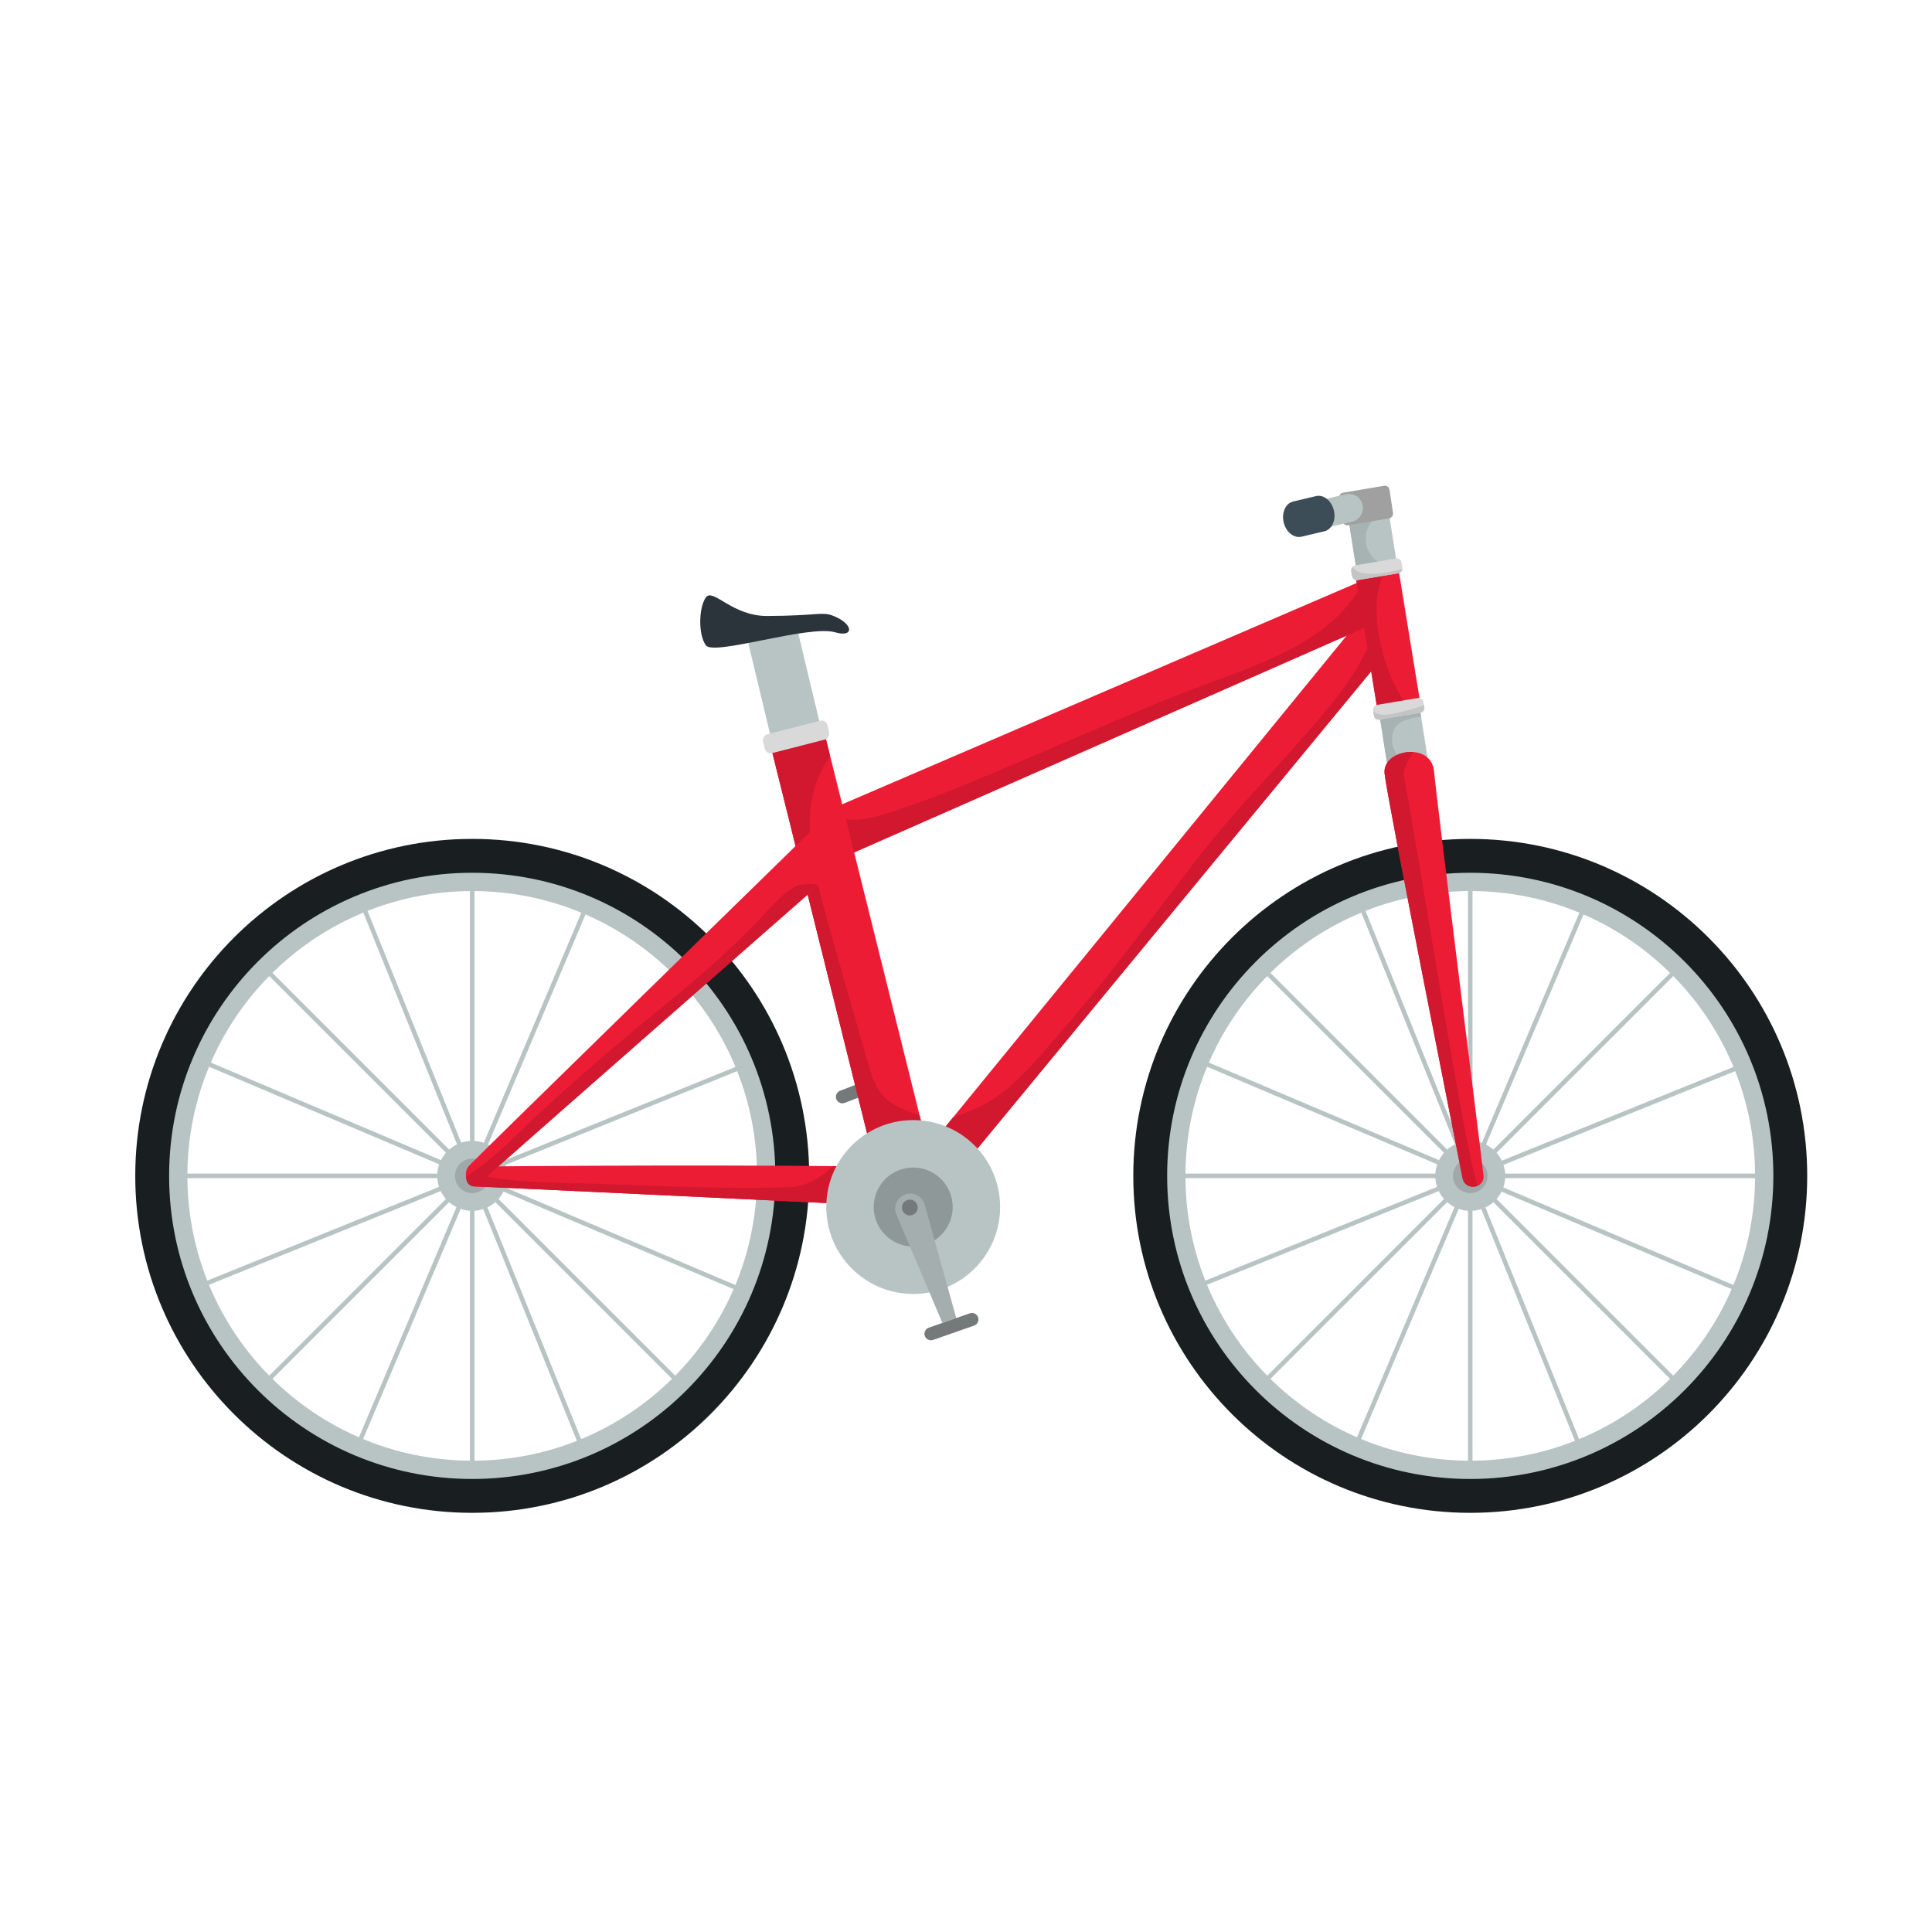 <?xml version="1.0" encoding="UTF-8" standalone="no"?>
<!-- Created with Inkscape (http://www.inkscape.org/) -->

<svg
   version="1.1"
   id="svg1"
   width="2829.333"
   height="2829.333"
   viewBox="0 0 2829.333 2829.333"
   sodipodi:docname="2027_U1RVRElPIFBDIDE4MDYtMTI.eps"
   xmlns:inkscape="http://www.inkscape.org/namespaces/inkscape"
   xmlns:sodipodi="http://sodipodi.sourceforge.net/DTD/sodipodi-0.dtd"
   xmlns="http://www.w3.org/2000/svg"
   xmlns:svg="http://www.w3.org/2000/svg">
  <defs
     id="defs1" />
  <sodipodi:namedview
     id="namedview1"
     pagecolor="#ffffff"
     bordercolor="#000000"
     borderopacity="0.25"
     inkscape:showpageshadow="2"
     inkscape:pageopacity="0.0"
     inkscape:pagecheckerboard="0"
     inkscape:deskcolor="#d1d1d1">
    <inkscape:page
       x="0"
       y="0"
       inkscape:label="1"
       id="page1"
       width="2829.333"
       height="2829.333"
       margin="0"
       bleed="0" />
  </sodipodi:namedview>
  <g
     id="g1"
     inkscape:groupmode="layer"
     inkscape:label="1">
    <g
       id="group-R5">
      <path
         id="path2"
         d="m 9448.99,9186.2 150.84,58.2 547.87,-1187.3 c 33,-85.3 -9.7,-181.1 -95.1,-214.1 -85.38,-33 -181.34,9.7 -214.25,95.1 l -389.36,1248.1"
         style="fill:#a4aeae;fill-opacity:1;fill-rule:nonzero;stroke:none"
         transform="matrix(0.133,0,0,-0.133,0,2829.333)" />
      <path
         id="path3"
         d="m 9916.52,7954.3 c -17.32,44.9 5.09,95.3 49.96,112.5 44.82,17.3 95.12,-5.1 112.42,-49.9 17.3,-44.9 -5.1,-95.2 -49.9,-112.6 -44.88,-17.1 -95.21,5.3 -112.48,50"
         style="fill:#747a7a;fill-opacity:1;fill-rule:nonzero;stroke:none"
         transform="matrix(0.133,0,0,-0.133,0,2829.333)" />
      <path
         id="path4"
         d="m 9208.68,9170.5 c -14.17,36.7 4.22,78 41.08,92.3 l 446.64,171.8 c 36.78,14.1 78.22,-4.1 92.38,-41 14.18,-36.8 -4.25,-78.1 -41.06,-92.4 l -446.64,-171.9 c -36.8,-14.2 -78.17,4.1 -92.4,41.2"
         style="fill:#747a7a;fill-opacity:1;fill-rule:nonzero;stroke:none"
         transform="matrix(0.133,0,0,-0.133,0,2829.333)" />
      <path
         id="path5"
         d="m 10221,7969.8 -252.81,355.9 5101.91,6245.1 135.6,-558.9 L 10221,7969.8"
         style="fill:#ed1c35;fill-opacity:1;fill-rule:nonzero;stroke:none"
         transform="matrix(0.133,0,0,-0.133,0,2829.333)" />
      <path
         id="path6"
         d="M 14639.8,13495.9 C 14180.9,12936 13662.5,12432.2 13216,11860 c -495.5,-634.6 -962.6,-1294.5 -1493.5,-1900.7 -217.3,-248.1 -436.7,-526.2 -700.5,-727.2 -173.6,-132.5 -348.5,-195 -530.2,-265.4 l -523.61,-641 252.81,-355.9 4984.7,6042.1 -73.9,304.4 c -106.3,-306.3 -308.7,-596.7 -492,-820.4"
         style="fill:#d1182e;fill-opacity:1;fill-rule:nonzero;stroke:none"
         transform="matrix(0.133,0,0,-0.133,0,2829.333)" />
      <path
         id="path7"
         d="m 15160,14420.8 -5925.18,-2608.5 -38.02,571.8 5812.4,2500.2 150.8,-463.5"
         style="fill:#ed1c35;fill-opacity:1;fill-rule:nonzero;stroke:none"
         transform="matrix(0.133,0,0,-0.133,0,2829.333)" />
      <path
         id="path8"
         d="m 15013.7,14870.3 c -378.2,-745.8 -1376.6,-972.8 -2140.7,-1286.6 -690.8,-283.7 -1373.4,-586.2 -2062.3,-874 -342.3,-142.9 -689.9,-280.2 -1043.55,-392.4 -209.5,-66.5 -372.52,-97.9 -563.23,-40.4 l 30.9,-464.6 5925.18,2608.5 -146.3,449.5"
         style="fill:#d1182e;fill-opacity:1;fill-rule:nonzero;stroke:none"
         transform="matrix(0.133,0,0,-0.133,0,2829.333)" />
      <path
         id="path9"
         d="m 9401.86,11745.3 -542.57,-139.3 -626.79,2615.7 542.55,139.4 626.81,-2615.8"
         style="fill:#b8c4c3;fill-opacity:1;fill-rule:nonzero;stroke:none"
         transform="matrix(0.133,0,0,-0.133,0,2829.333)" />
      <path
         id="path10"
         d="m 16164.1,5148.5 h 49.699 v 6354.51 h -49.699 z"
         style="fill:#b8c4c3;fill-opacity:1;fill-rule:nonzero;stroke:none"
         transform="matrix(0.133,0,0,-0.133,0,2829.333)" />
      <path
         id="path11"
         d="m 18418,10589.9 -4493.4,-4493.3 35.2,-35.1 4493.3,4493.2"
         style="fill:#b8c4c3;fill-opacity:1;fill-rule:nonzero;stroke:none"
         transform="matrix(0.133,0,0,-0.133,0,2829.333)" />
      <path
         id="path12"
         d="m 17406.3,11260.5 -2480.6,-5850.2 45.7,-19.4 2480.7,5850.2"
         style="fill:#b8c4c3;fill-opacity:1;fill-rule:nonzero;stroke:none"
         transform="matrix(0.133,0,0,-0.133,0,2829.333)" />
      <path
         id="path13"
         d="m 17403.3,5389.6 -2382.7,5890.8 -46.1,-18.6 2382.7,-5890.9"
         style="fill:#b8c4c3;fill-opacity:1;fill-rule:nonzero;stroke:none"
         transform="matrix(0.133,0,0,-0.133,0,2829.333)" />
      <path
         id="path14"
         d="m 18453.1,6096.6 -4493.3,4493.3 -35.2,-35.2 4493.4,-4493.2"
         style="fill:#b8c4c3;fill-opacity:1;fill-rule:nonzero;stroke:none"
         transform="matrix(0.133,0,0,-0.133,0,2829.333)" />
      <path
         id="path15"
         d="m 19125,9540.1 -5890.9,-2382.7 18.7,-46.1 5890.9,2382.7"
         style="fill:#b8c4c3;fill-opacity:1;fill-rule:nonzero;stroke:none"
         transform="matrix(0.133,0,0,-0.133,0,2829.333)" />
      <path
         id="path16"
         d="m 19123.7,7108.3 -5850.3,2480.6 -19.4,-45.8 5850.3,-2480.6"
         style="fill:#b8c4c3;fill-opacity:1;fill-rule:nonzero;stroke:none"
         transform="matrix(0.133,0,0,-0.133,0,2829.333)" />
      <path
         id="path17"
         d="m 16188.9,5189.5 c -1732.1,0 -3136.1,1404.2 -3136.1,3136.2 0,1732.1 1404,3136.2 3136.1,3136.2 1732.1,0 3136.1,-1404.1 3136.1,-3136.2 0,-1732 -1404,-3136.2 -3136.1,-3136.2 z m 0,6622.8 c -1925.6,0 -3486.6,-1561 -3486.6,-3486.6 0,-1925.5 1561,-3486.5 3486.6,-3486.5 1925.6,0 3486.6,1561 3486.6,3486.5 0,1925.6 -1561,3486.6 -3486.6,3486.6"
         style="fill:#b8c4c3;fill-opacity:1;fill-rule:nonzero;stroke:none"
         transform="matrix(0.133,0,0,-0.133,0,2829.333)" />
      <path
         id="path18"
         d="m 16188.9,4988.3 c -1843.2,0 -3337.4,1494.2 -3337.4,3337.4 0,1843.2 1494.2,3337.4 3337.4,3337.4 1843.3,0 3337.4,-1494.2 3337.4,-3337.4 0,-1843.2 -1494.1,-3337.4 -3337.4,-3337.4 z m 0,7047.8 c -2049.2,0 -3710.3,-1661.2 -3710.3,-3710.4 0,-2049.2 1661.1,-3710.3 3710.3,-3710.3 2049.2,0 3710.3,1661.1 3710.3,3710.3 0,2049.2 -1661.1,3710.4 -3710.3,3710.4"
         style="fill:#191f21;fill-opacity:1;fill-rule:nonzero;stroke:none"
         transform="matrix(0.133,0,0,-0.133,0,2829.333)" />
      <path
         id="path19"
         d="m 13011.6,8300.9 h 6354.5 v 49.703 h -6354.5 z"
         style="fill:#b8c4c3;fill-opacity:1;fill-rule:nonzero;stroke:none"
         transform="matrix(0.133,0,0,-0.133,0,2829.333)" />
      <path
         id="path20"
         d="m 16574.3,8325.7 c 0,-212.8 -172.6,-385.3 -385.4,-385.3 -212.8,0 -385.3,172.5 -385.3,385.3 0,212.8 172.5,385.4 385.3,385.4 212.8,0 385.4,-172.6 385.4,-385.4"
         style="fill:#b8c4c3;fill-opacity:1;fill-rule:nonzero;stroke:none"
         transform="matrix(0.133,0,0,-0.133,0,2829.333)" />
      <path
         id="path21"
         d="m 16379,8325.7 c 0,-104.9 -85,-190.2 -190.1,-190.2 -105,0 -190.1,85.3 -190.1,190.2 0,105 85.1,190.1 190.1,190.1 105.1,0 190.1,-85.1 190.1,-190.1"
         style="fill:#9fa9a9;fill-opacity:1;fill-rule:nonzero;stroke:none"
         transform="matrix(0.133,0,0,-0.133,0,2829.333)" />
      <path
         id="path22"
         d="m 15725.5,12888.2 -443.7,-75.7 -426.9,2699 443.6,75.6 427,-2698.9"
         style="fill:#b8c4c3;fill-opacity:1;fill-rule:nonzero;stroke:none"
         transform="matrix(0.133,0,0,-0.133,0,2829.333)" />
      <path
         id="path23"
         d="m 15466,12885 c -106.4,66.7 -159.4,189.4 -130.7,312.4 20.5,88.3 85.7,133.5 166.1,153.8 46,18.2 97.3,28.7 146.6,27.1 l -259.1,1637.4 c -110.7,-0.3 -221.2,48.8 -293.6,145.6 -63.5,85.1 -73.2,199.7 -34.7,297.7 14.8,37.6 39.2,69.8 66.9,98.9 l -272.6,-46.4 426.9,-2699 251.7,42.9 c -23.7,7.4 -46.6,16.6 -67.5,29.6"
         style="fill:#a7b2b2;fill-opacity:1;fill-rule:nonzero;stroke:none"
         transform="matrix(0.133,0,0,-0.133,0,2829.333)" />
      <path
         id="path24"
         d="m 15632.5,13571.5 -470.9,-80.5 -229.8,1410.3 470.9,80.5 229.8,-1410.3"
         style="fill:#ed1c35;fill-opacity:1;fill-rule:nonzero;stroke:none"
         transform="matrix(0.133,0,0,-0.133,0,2829.333)" />
      <path
         id="path25"
         d="m 15238.5,14953.8 -306.7,-52.5 229.8,-1410.3 306.5,52.4 c -240.4,336.7 -425.6,1029.8 -229.6,1410.4"
         style="fill:#d1182e;fill-opacity:1;fill-rule:nonzero;stroke:none"
         transform="matrix(0.133,0,0,-0.133,0,2829.333)" />
      <path
         id="path26"
         d="m 15441.3,15023.1 c 4.5,-29.4 -13.8,-56.7 -40.8,-61.4 l -456.3,-76.8 c -27,-4.5 -52.5,15.6 -56.9,44.9 l -8.6,56.3 c -4.5,29.3 13.9,56.7 40.8,61.3 l 456.3,76.8 c 27,4.6 52.6,-15.5 56.9,-44.8 l 8.6,-56.3"
         style="fill:#d9d9da;fill-opacity:1;fill-rule:nonzero;stroke:none"
         transform="matrix(0.133,0,0,-0.133,0,2829.333)" />
      <path
         id="path27"
         d="m 14892.3,15031 c -10.3,-11.7 -16.2,-27.7 -13.6,-44.9 l 8.6,-56.3 c 4.4,-29.3 29.9,-49.4 56.9,-44.9 l 456.3,76.8 c 22.2,3.8 37.7,23.3 40.3,46.4 -227.3,-60.3 -478.1,-90.8 -548.5,22.9"
         style="fill:#c4c4c5;fill-opacity:1;fill-rule:nonzero;stroke:none"
         transform="matrix(0.133,0,0,-0.133,0,2829.333)" />
      <path
         id="path28"
         d="m 15338.2,15627.3 c 4.4,-29.4 -13.9,-56.6 -40.9,-61.3 l -456.2,-76.8 c -27.1,-4.5 -52.6,15.6 -57,44.9 l -38.3,252.6 c -4.5,29.3 13.8,56.7 40.8,61.2 l 456.3,76.9 c 27,4.5 52.5,-15.5 57,-44.9 l 38.3,-252.6"
         style="fill:#a1a0a0;fill-opacity:1;fill-rule:nonzero;stroke:none"
         transform="matrix(0.133,0,0,-0.133,0,2829.333)" />
      <path
         id="path29"
         d="m 15682.5,13487.1 c 4.4,-29.4 -13.8,-56.8 -40.9,-61.4 l -456.2,-76.8 c -27,-4.5 -52.5,15.6 -57,45 l -8.5,56.2 c -4.5,29.3 13.8,56.8 40.8,61.3 l 456.3,76.8 c 27,4.6 52.5,-15.5 57,-44.9 l 8.5,-56.2"
         style="fill:#d9d9da;fill-opacity:1;fill-rule:nonzero;stroke:none"
         transform="matrix(0.133,0,0,-0.133,0,2829.333)" />
      <path
         id="path30"
         d="m 15518.9,13457.5 c -91.5,-22.8 -204.4,-59.6 -299.7,-53.9 -30.7,1.8 -67.7,15.7 -97.8,36.7 l 7,-46.4 c 4.5,-29.4 30,-49.5 57,-45 l 456.2,76.8 c 27.1,4.6 45.3,32 40.9,61.4 l -3.8,24.8 c -49.7,-24.9 -104.8,-40.6 -159.8,-54.4"
         style="fill:#c4c4c5;fill-opacity:1;fill-rule:nonzero;stroke:none"
         transform="matrix(0.133,0,0,-0.133,0,2829.333)" />
      <path
         id="path31"
         d="m 16335.2,8328.7 c 13.8,-143.4 -203.4,-173.3 -231.4,-26.1 -27.9,147.2 -833.1,4191.5 -858.4,4455.3 -25.4,263.8 515.4,352.3 544.9,22.3 29.5,-329.9 531.1,-4307.9 544.9,-4451.5"
         style="fill:#ed1c35;fill-opacity:1;fill-rule:nonzero;stroke:none"
         transform="matrix(0.133,0,0,-0.133,0,2829.333)" />
      <path
         id="path32"
         d="m 15462.1,12706.2 c -19.8,103.6 48.7,200.7 98,285.4 -155.4,11.6 -329.4,-81.3 -314.7,-233.7 25.3,-263.8 830.5,-4308.1 858.4,-4455.3 16.9,-89.1 103.1,-112.9 165.5,-86.1 -154.4,453.8 -636.8,3595.8 -807.2,4489.7"
         style="fill:#d1182e;fill-opacity:1;fill-rule:nonzero;stroke:none"
         transform="matrix(0.133,0,0,-0.133,0,2829.333)" />
      <path
         id="path33"
         d="m 5174.77,5148.5 h 49.711 v 6354.51 H 5174.77 Z"
         style="fill:#b8c4c3;fill-opacity:1;fill-rule:nonzero;stroke:none"
         transform="matrix(0.133,0,0,-0.133,0,2829.333)" />
      <path
         id="path34"
         d="m 7428.65,10589.9 -4493.28,-4493.3 35.18,-35.1 4493.28,4493.2"
         style="fill:#b8c4c3;fill-opacity:1;fill-rule:nonzero;stroke:none"
         transform="matrix(0.133,0,0,-0.133,0,2829.333)" />
      <path
         id="path35"
         d="m 6417.04,11260.5 -2480.66,-5850.2 45.78,-19.4 2480.65,5850.2"
         style="fill:#b8c4c3;fill-opacity:1;fill-rule:nonzero;stroke:none"
         transform="matrix(0.133,0,0,-0.133,0,2829.333)" />
      <path
         id="path36"
         d="m 6413.99,5389.6 -2382.62,5890.8 -46.1,-18.6 2382.63,-5890.9"
         style="fill:#b8c4c3;fill-opacity:1;fill-rule:nonzero;stroke:none"
         transform="matrix(0.133,0,0,-0.133,0,2829.333)" />
      <path
         id="path37"
         d="m 7463.83,6096.6 -4493.28,4493.3 -35.18,-35.2 4493.28,-4493.2"
         style="fill:#b8c4c3;fill-opacity:1;fill-rule:nonzero;stroke:none"
         transform="matrix(0.133,0,0,-0.133,0,2829.333)" />
      <path
         id="path38"
         d="M 8135.68,9540.1 2244.89,7157.4 2263.56,7111.3 8154.35,9494"
         style="fill:#b8c4c3;fill-opacity:1;fill-rule:nonzero;stroke:none"
         transform="matrix(0.133,0,0,-0.133,0,2829.333)" />
      <path
         id="path39"
         d="M 8134.46,7108.3 2284.17,9588.9 2264.76,9543.1 8115.08,7062.5"
         style="fill:#b8c4c3;fill-opacity:1;fill-rule:nonzero;stroke:none"
         transform="matrix(0.133,0,0,-0.133,0,2829.333)" />
      <path
         id="path40"
         d="m 5199.63,5189.5 c -1732.06,0 -3136.14,1404.2 -3136.14,3136.2 0,1732.1 1404.08,3136.2 3136.14,3136.2 1732.05,0 3136.18,-1404.1 3136.18,-3136.2 0,-1732 -1404.13,-3136.2 -3136.18,-3136.2 z m 0,6622.8 c -1925.61,0 -3486.59,-1561 -3486.59,-3486.6 0,-1925.5 1560.98,-3486.5 3486.59,-3486.5 1925.61,0 3486.62,1561 3486.62,3486.5 0,1925.6 -1561.01,3486.6 -3486.62,3486.6"
         style="fill:#b8c4c3;fill-opacity:1;fill-rule:nonzero;stroke:none"
         transform="matrix(0.133,0,0,-0.133,0,2829.333)" />
      <path
         id="path41"
         d="m 5199.63,4988.3 c -1843.22,0 -3337.43,1494.2 -3337.43,3337.4 0,1843.2 1494.21,3337.4 3337.43,3337.4 1843.2,0 3337.42,-1494.2 3337.42,-3337.4 0,-1843.2 -1494.22,-3337.4 -3337.42,-3337.4 z m 0,7047.8 c -2049.16,0 -3710.34,-1661.2 -3710.34,-3710.4 0,-2049.2 1661.18,-3710.3 3710.34,-3710.3 2049.2,0 3710.34,1661.1 3710.34,3710.3 0,2049.2 -1661.14,3710.4 -3710.34,3710.4"
         style="fill:#191f21;fill-opacity:1;fill-rule:nonzero;stroke:none"
         transform="matrix(0.133,0,0,-0.133,0,2829.333)" />
      <path
         id="path42"
         d="m 2022.42,8300.9 h 6354.41 v 49.703 H 2022.42 Z"
         style="fill:#b8c4c3;fill-opacity:1;fill-rule:nonzero;stroke:none"
         transform="matrix(0.133,0,0,-0.133,0,2829.333)" />
      <path
         id="path43"
         d="m 5584.97,8325.7 c 0,-212.8 -172.5,-385.3 -385.34,-385.3 -212.78,0 -385.35,172.5 -385.35,385.3 0,212.8 172.57,385.4 385.35,385.4 212.84,0 385.34,-172.6 385.34,-385.4"
         style="fill:#b8c4c3;fill-opacity:1;fill-rule:nonzero;stroke:none"
         transform="matrix(0.133,0,0,-0.133,0,2829.333)" />
      <path
         id="path44"
         d="m 5389.75,8325.7 c 0,-104.9 -85.12,-190.2 -190.12,-190.2 -105.01,0 -190.16,85.3 -190.16,190.2 0,105 85.15,190.1 190.16,190.1 105,0 190.12,-85.1 190.12,-190.1"
         style="fill:#9fa9a9;fill-opacity:1;fill-rule:nonzero;stroke:none"
         transform="matrix(0.133,0,0,-0.133,0,2829.333)" />
      <path
         id="path45"
         d="m 10055.2,8417.8 c -1543.83,40.9 -4667.07,12.5 -4792.28,10.6 -166.84,-2.5 -164.21,-217.7 -38.41,-219.2 100.14,-1.2 3455.72,-162.6 4818.29,-228.3 l 12.4,436.9"
         style="fill:#ed1c35;fill-opacity:1;fill-rule:nonzero;stroke:none"
         transform="matrix(0.133,0,0,-0.133,0,2829.333)" />
      <path
         id="path46"
         d="m 9168.86,8433 c -133.96,-131.9 -293.06,-226.6 -489.02,-232.4 -645.69,-19.1 -1311.24,8.5 -1957.34,33.1 -379.9,14.4 -773.4,8.2 -1151.3,52.1 -109.76,12.8 -247.94,24 -338.19,95.4 l -10.26,8.5 c -15.49,3.3 -31.18,6 -46.58,9.4 -72.27,-59.3 -49.23,-188.8 48.34,-189.9 100.14,-1.2 3455.72,-162.6 4818.29,-228.3 l 12.4,436.9 c -258.26,6.8 -561.06,11.8 -886.34,15.2"
         style="fill:#d1182e;fill-opacity:1;fill-rule:nonzero;stroke:none"
         transform="matrix(0.133,0,0,-0.133,0,2829.333)" />
      <path
         id="path47"
         d="m 10215.1,8632.8 -591.1,-147.1 -1124.37,4517.8 591.02,147 1124.45,-4517.7"
         style="fill:#ed1c35;fill-opacity:1;fill-rule:nonzero;stroke:none"
         transform="matrix(0.133,0,0,-0.133,0,2829.333)" />
      <path
         id="path48"
         d="m 9579.18,9494.5 c -143.53,498.2 -288.23,997.7 -427.74,1497.1 -124.41,445.4 -289.77,981.4 -217.58,1450.7 28.79,187.2 105.2,355.8 205.57,512.2 l -48.78,196 -591.02,-147 1124.37,-4517.8 591.1,147.1 -89.4,359.1 c -276.19,98.8 -446.31,154.8 -546.52,502.6"
         style="fill:#d1182e;fill-opacity:1;fill-rule:nonzero;stroke:none"
         transform="matrix(0.133,0,0,-0.133,0,2829.333)" />
      <path
         id="path49"
         d="m 11012.4,7982.7 c 0,-528.6 -428.6,-957.2 -957.2,-957.2 -528.57,0 -957.11,428.6 -957.11,957.2 0,528.6 428.54,957.2 957.11,957.2 528.6,0 957.2,-428.6 957.2,-957.2"
         style="fill:#b8c4c3;fill-opacity:1;fill-rule:nonzero;stroke:none"
         transform="matrix(0.133,0,0,-0.133,0,2829.333)" />
      <path
         id="path50"
         d="m 10490.3,7982.7 c 0,-240.3 -194.8,-435 -435.1,-435 -240.26,0 -435.02,194.7 -435.02,435 0,240.3 194.76,435.1 435.02,435.1 240.3,0 435.1,-194.8 435.1,-435.1"
         style="fill:#8f9898;fill-opacity:1;fill-rule:nonzero;stroke:none"
         transform="matrix(0.133,0,0,-0.133,0,2829.333)" />
      <path
         id="path51"
         d="m 10529.3,6760 -152.6,-53.4 -510.97,1203.5 c -30.3,86.3 15.28,180.9 101.71,211.2 86.36,30.3 180.96,-15.3 211.16,-101.7 L 10529.3,6760"
         style="fill:#a4aeae;fill-opacity:1;fill-rule:nonzero;stroke:none"
         transform="matrix(0.133,0,0,-0.133,0,2829.333)" />
      <path
         id="path52"
         d="m 10100,8005.7 c 15.9,-45.3 -8,-95 -53.4,-110.8 -45.3,-15.9 -94.95,8 -110.86,53.3 -15.89,45.5 8.07,95.1 53.37,110.9 45.39,15.9 94.99,-8.1 110.89,-53.4"
         style="fill:#747a7a;fill-opacity:1;fill-rule:nonzero;stroke:none"
         transform="matrix(0.133,0,0,-0.133,0,2829.333)" />
      <path
         id="path53"
         d="m 10770,6768.3 c 13,-37.1 -6.6,-77.9 -43.9,-91 l -451.8,-158 c -37.2,-12.9 -78,6.6 -91,43.9 -13.1,37.2 6.6,77.9 43.8,91 l 451.8,158.1 c 37.3,13 78,-6.5 91.1,-44"
         style="fill:#747a7a;fill-opacity:1;fill-rule:nonzero;stroke:none"
         transform="matrix(0.133,0,0,-0.133,0,2829.333)" />
      <path
         id="path54"
         d="m 9202.88,11694.2 c 0,0 -3813.68,-3342.5 -3902.37,-3431.8 -88.6,-89.2 -244.85,58.8 -130.47,180.2 114.41,121.5 3797.21,3717.4 3797.21,3717.4 l 235.63,-465.8"
         style="fill:#ed1c35;fill-opacity:1;fill-rule:nonzero;stroke:none"
         transform="matrix(0.133,0,0,-0.133,0,2829.333)" />
      <path
         id="path55"
         d="m 8740.56,11504.4 c -152.04,-89.8 -276.76,-249.7 -389.77,-366.8 C 7994.47,10768 7605.26,10437.9 7207.02,10114.8 6800.45,9785 6409.61,9443.3 6020.9,9092.9 c -277.57,-250.2 -559.46,-571.5 -887.18,-770.5 18.9,-73.2 107.69,-119.5 166.79,-60 76.49,77 2925.26,2575.1 3705.87,3259.6 17.07,15 -174.62,36.3 -265.82,-17.6"
         style="fill:#d1182e;fill-opacity:1;fill-rule:nonzero;stroke:none"
         transform="matrix(0.133,0,0,-0.133,0,2829.333)" />
      <path
         id="path56"
         d="m 9128.81,13214 c 9.06,-37.6 -11.67,-75.1 -46.24,-84.1 l -583.67,-150.1 c -34.52,-8.9 -69.85,14.3 -78.86,51.9 l -17.29,72.2 c -9.04,37.5 11.69,75.3 46.19,84 l 583.69,150.2 c 34.52,8.8 69.84,-14.4 78.88,-51.9 l 17.3,-72.2"
         style="fill:#d9d9da;fill-opacity:1;fill-rule:nonzero;stroke:none"
         transform="matrix(0.133,0,0,-0.133,0,2829.333)" />
      <path
         id="path57"
         d="m 9197.92,14310.5 c -293.42,86.5 -1340.04,-263.4 -1426.12,-142.6 -86.05,120.6 -77.45,416.8 0,526.5 77.48,109.7 287.58,-205.2 674.58,-203.9 543.38,2.1 603.47,48.7 719.3,5.2 235.52,-88.4 241.96,-246.8 32.24,-185.2"
         style="fill:#2a343a;fill-opacity:1;fill-rule:nonzero;stroke:none"
         transform="matrix(0.133,0,0,-0.133,0,2829.333)" />
      <path
         id="path58"
         d="m 15002.8,15715.7 c 19.6,-83.3 -31.9,-166.8 -115.2,-186.5 l -251.5,-59.4 c -83.2,-19.6 -166.7,32 -186.4,115.2 -19.6,83.3 31.9,166.7 115.2,186.4 l 251.5,59.4 c 83.2,19.6 166.7,-31.9 186.4,-115.1"
         style="fill:#b8c4c3;fill-opacity:1;fill-rule:nonzero;stroke:none"
         transform="matrix(0.133,0,0,-0.133,0,2829.333)" />
      <path
         id="path59"
         d="m 14687.4,15652.4 c 25.3,-107 -21.7,-209.8 -105,-229.4 l -251.5,-59.4 c -83.3,-19.7 -171.3,51.2 -196.6,158.3 -25.2,107 21.8,209.7 105,229.4 l 251.5,59.4 c 83.3,19.6 171.3,-51.2 196.6,-158.3"
         style="fill:#3d4d57;fill-opacity:1;fill-rule:nonzero;stroke:none"
         transform="matrix(0.133,0,0,-0.133,0,2829.333)" />
    </g>
  </g>
</svg>
